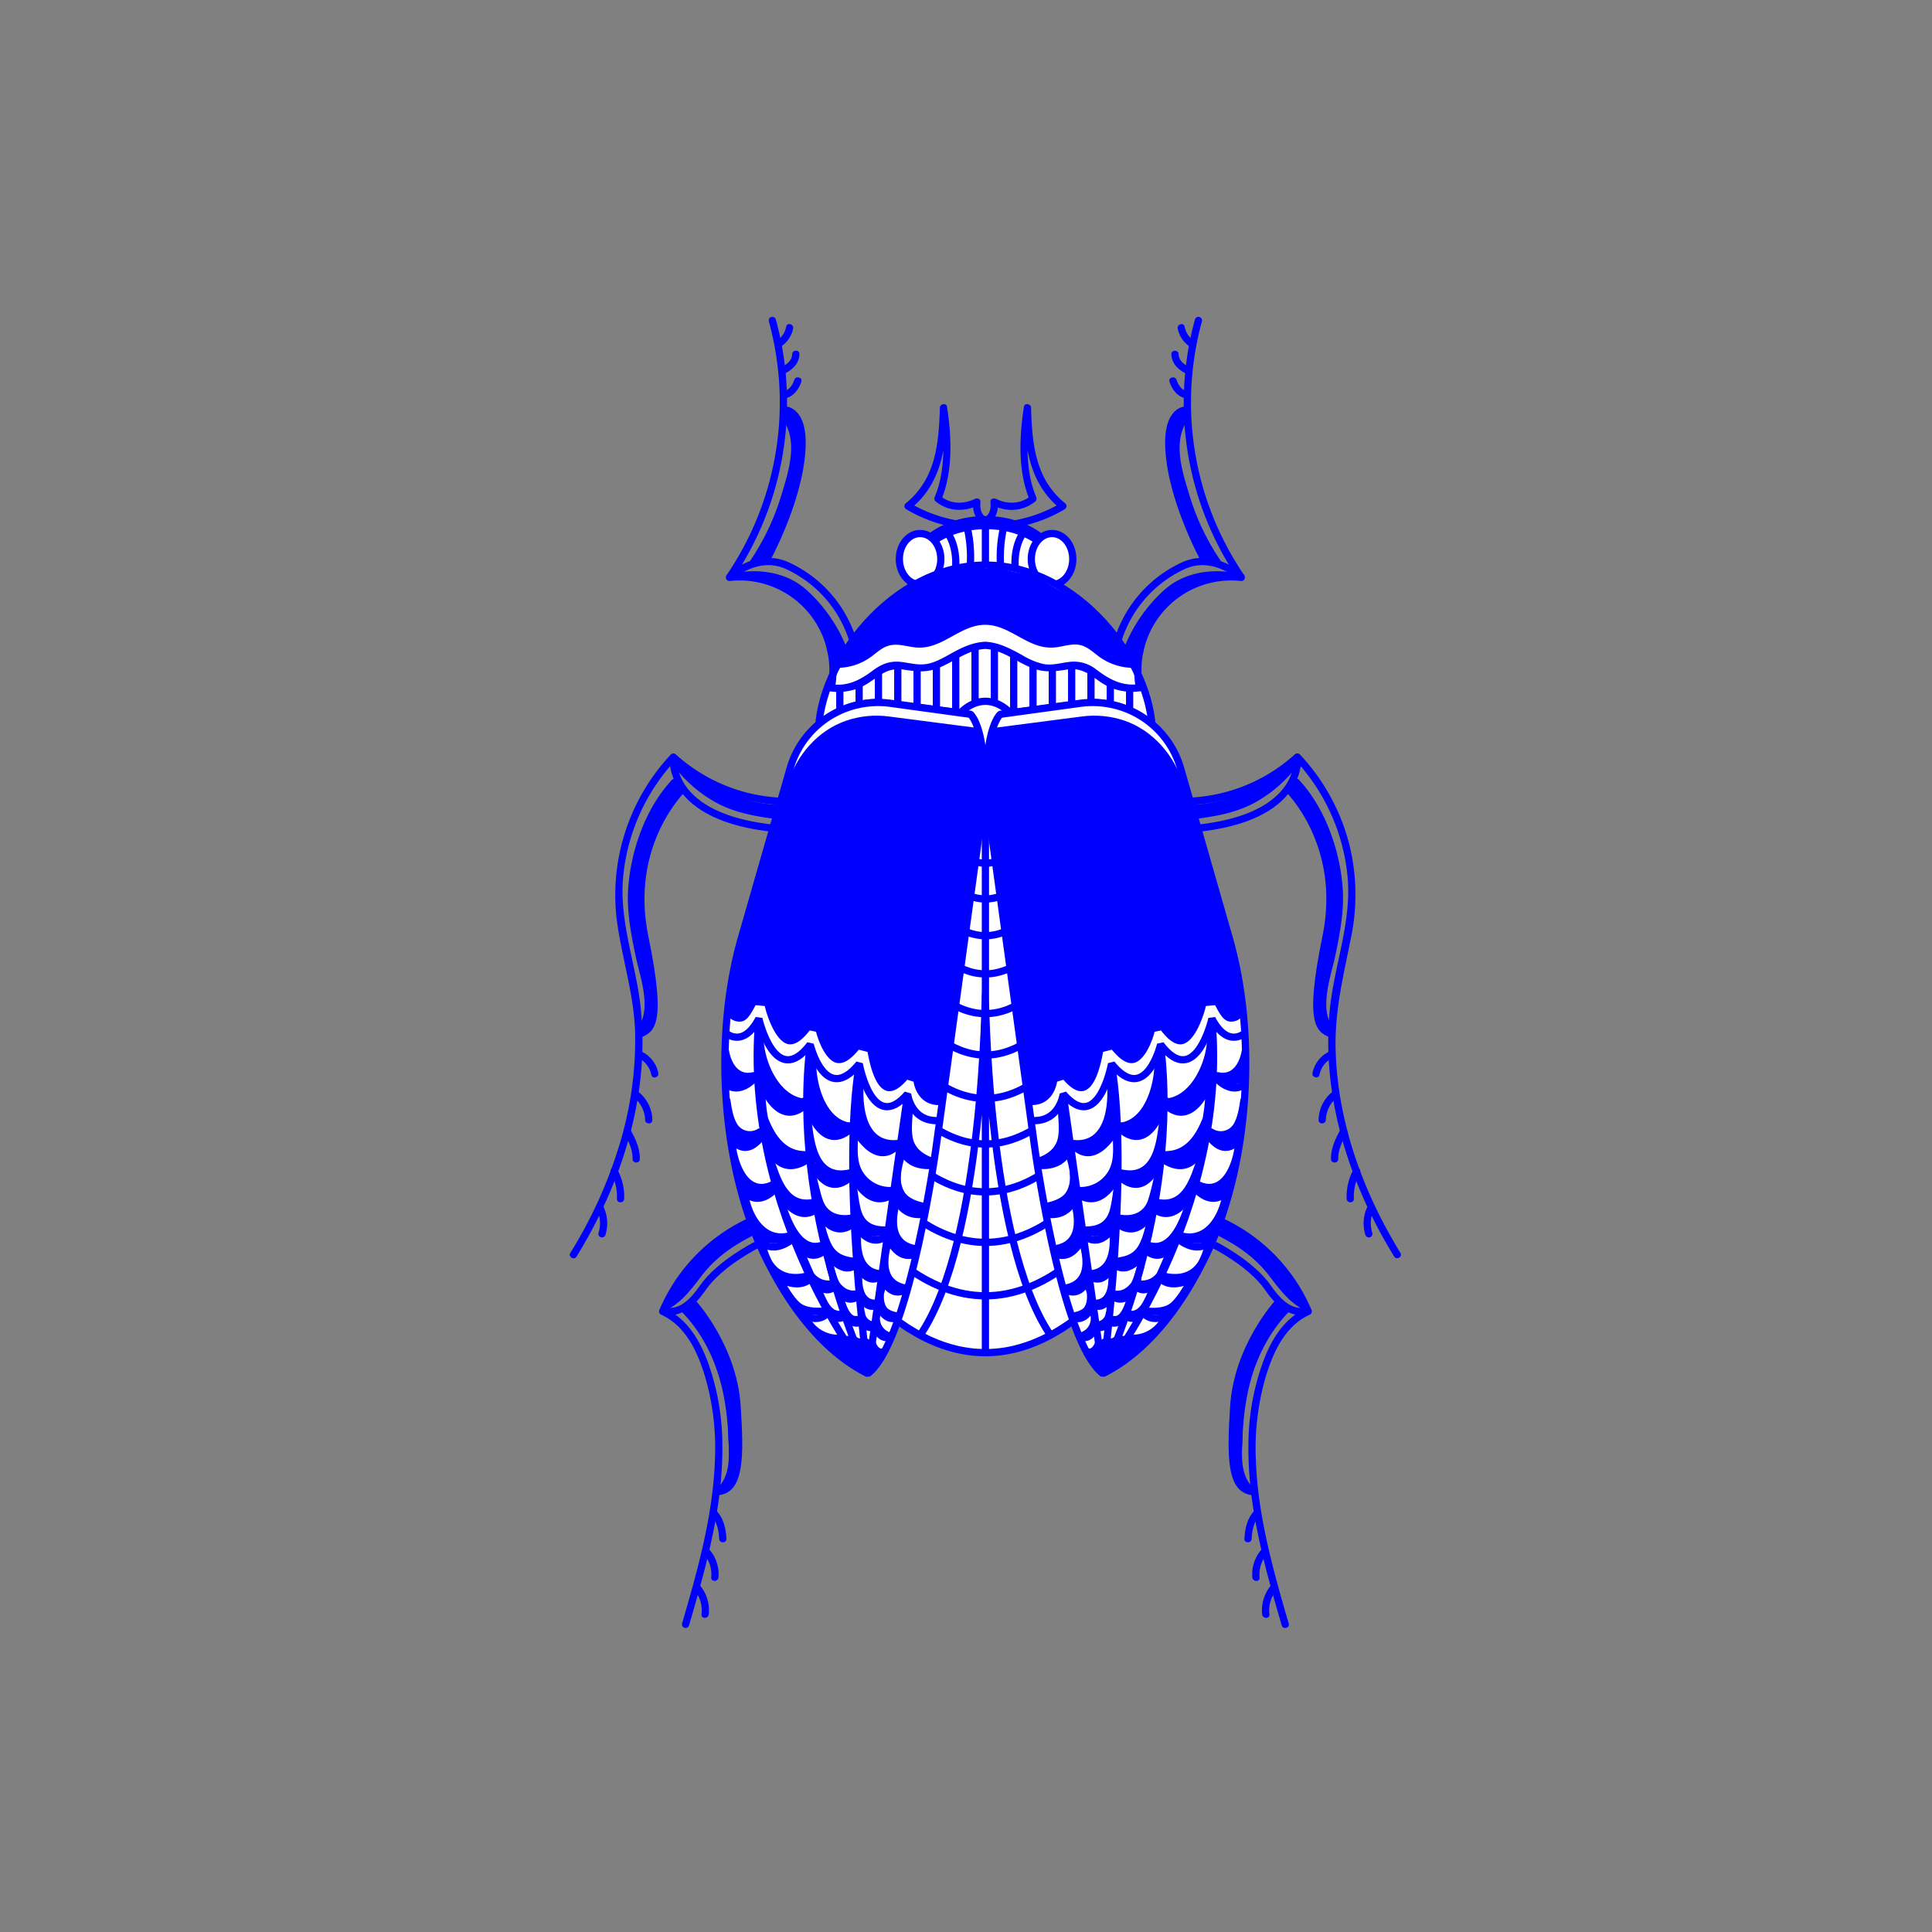 <svg id="Layer_1" data-name="Layer 1" xmlns="http://www.w3.org/2000/svg" viewBox="0 0 800 800"><rect x="0" y="0" width="800" height="800" fill="#808080" stroke="none"/><defs><style>.cls-1,.cls-4{fill:none}.cls-2,.cls-6{fill:#00f}.cls-3{fill:#fff}.cls-3,.cls-4,.cls-6{stroke:#00f;stroke-linejoin:bevel;stroke-width:3px}</style><clipPath id="clip-path"><path class="cls-1" d="M403.48 301.27l-35.31-4.58a38.81 38.81 0 0 0-17.7 1.7c-11.83 4-20.94 14.57-24.39 26.58l-20.31 70.81c-1.26 4.39-2.33 8.94-3.25 13.6-5.4 35.42-1.28 76.43 12.65 107.18 10.51 23.21 25.58 43 44.19 52.2 17.42-13.22 28.42-94.89 28.42-94.89s12.16-88.49 17.77-129.33c.69-5 1.15-9.55 1.44-13.63.56-23.45-3.51-29.64-3.51-29.64z"/></clipPath><clipPath id="clip-path-2"><path class="cls-1" d="M412.58 301.27l35.31-4.58a38.75 38.75 0 0 1 17.69 1.7C477.42 302.4 486.53 313 490 325l20.32 70.81c1.25 4.39 2.33 8.94 3.24 13.6 5.41 35.42 1.29 76.43-12.65 107.18-10.51 23.21-25.58 43-44.19 52.2-17.42-13.22-28.42-94.89-28.42-94.89s-12.15-88.49-17.77-129.33c-.69-5-1.15-9.55-1.43-13.63-.59-23.48 3.48-29.67 3.48-29.67z"/></clipPath></defs><path class="cls-2" d="M397.76 215.72a57.6 57.6 0 0 1-21-7.44l.31 2.36c13.13-10.59 14.64-26 15.11-41.83l-2.94.4c1.81 11.63 2.49 25.49-2.16 36.5a1.55 1.55 0 0 0 .24 1.82c5.21 4.34 12 4.58 17.94 1.61l-2.26-1.29c-.47 3.77.9 7.4 4.24 9.33a1.5 1.5 0 0 0 1.51-2.59c-2.51-1.46-3.08-4.07-2.75-6.74.15-1.23-1.36-1.75-2.26-1.3-4.59 2.31-10.21 2.26-14.3-1.14l.23 1.82c5-11.88 4.41-26.28 2.46-38.82-.27-1.72-2.9-1.22-2.95.4-.45 15.06-1.7 29.6-14.24 39.7a1.52 1.52 0 0 0 .31 2.36 59.42 59.42 0 0 0 21.75 7.74c1.88.31 2.7-2.58.79-2.89z"/><path class="cls-2" d="M419.12 218.61a59.44 59.44 0 0 0 21.75-7.74 1.52 1.52 0 0 0 .31-2.36c-12.53-10.09-13.79-24.65-14.24-39.7-.05-1.61-2.68-2.14-2.95-.4-1.95 12.54-2.56 26.94 2.46 38.82l.23-1.82c-4.09 3.4-9.71 3.45-14.3 1.14-.9-.45-2.41.07-2.26 1.3.33 2.67-.24 5.28-2.75 6.74a1.5 1.5 0 0 0 1.51 2.59c3.34-1.93 4.71-5.56 4.24-9.33l-2.26 1.29c5.91 3 12.73 2.73 17.95-1.61a1.54 1.54 0 0 0 .23-1.82c-4.65-11-4-24.86-2.16-36.5l-2.94-.4c.47 15.81 2 31.24 15.12 41.83l.3-2.36a57.66 57.66 0 0 1-21 7.44c-1.9.31-1.1 3.2.8 2.89z"/><ellipse class="cls-3" cx="408.04" cy="238.07" rx="31.28" ry="22.9"/><path class="cls-4" d="M408.22 217.62c17.28 0 31.28 10.25 31.28 22.9m-62.5 0c0-12.65 14-22.9 31.27-22.9"/><ellipse class="cls-3" cx="380.99" cy="231.48" rx="8.59" ry="10.56"/><ellipse class="cls-3" cx="435.63" cy="231.48" rx="8.59" ry="10.56"/><path class="cls-4" d="M390.88 218.92s5.29 4.41 4.87 15.49m12.29-19.24v17.87m-8.11-16.88a54.69 54.69 0 0 1 1.89 17.23m23.38-14.47s-5.29 4.41-4.87 15.49m-4.18-18.25a54.69 54.69 0 0 0-1.89 17.23"/><path class="cls-3" d="M477.18 304c0 30.09-31 54.49-69.14 54.49S338.9 334.08 338.9 304s31-70 69.14-70 69.14 39.89 69.14 70z"/><path class="cls-2" d="M472.69 283.14c-7.5 1.29-12.73-1.42-18.55-5.76a14.9 14.9 0 0 0-11.65-3.26c-3.51.42-6.81 1.5-10.39.84a29.4 29.4 0 0 1-8.65-3.59c-5-2.75-9.61-5.28-15.41-5.65a1.51 1.51 0 0 0-1.5 1.5l1.5-1.5c-5.23.24-9.64 2.33-14.15 4.84-3 1.65-6 3.43-9.29 4.21-3.91.91-7.35-.16-11.18-.65-4.9-.62-8.35.77-12.24 3.71-5.35 4-10.8 6.68-17.72 5.36-1.88-.35-2.69 2.54-.79 2.9a23.11 23.11 0 0 0 13.59-1.46c6.66-2.93 9.79-8.63 17.95-7.36 5.53.86 9.68 1.34 15-.93 6.33-2.68 11.67-7.3 18.82-7.62a1.53 1.53 0 0 0 1.5-1.5l-1.5 1.5c7.1.45 12.35 5 18.64 7.62 5.27 2.24 9.55 1.8 15 .93 8.19-1.3 11.23 4.35 17.88 7.33a23.68 23.68 0 0 0 13.94 1.4c1.9-.33 1.1-3.22-.8-2.9z"/><path class="cls-2" d="M347.12 276.54a23.78 23.78 0 0 0 13.82-4.75c2.12-1.58 4-3.4 6.58-4.28 3.83-1.32 7.61.15 11.46.57 11.09 1.21 18.46-9.5 29.17-9.36 10.55.14 17.8 10.54 28.78 9.36 3.36-.36 6.87-1.72 10.26-1 2.81.6 5 2.6 7.19 4.27a24.2 24.2 0 0 0 14.62 5.2c1.93.06 1.93-2.94 0-3a21 21 0 0 1-10.72-3c-2.3-1.43-4.2-3.42-6.56-4.78-4.06-2.33-8-1.77-12.4-1-7.44 1.21-12.38-1.5-18.72-4.92-3.84-2.07-8-4-12.45-4s-8.41 1.68-12.15 3.67c-6.59 3.51-11.7 6.5-19.41 5.29-4.13-.65-7.89-1.33-11.78.67-2.41 1.25-4.35 3.22-6.58 4.73a20.47 20.47 0 0 1-11.11 3.46c-1.92.07-1.93 3.07 0 3z"/><path stroke="#00f" stroke-linejoin="bevel" fill="#00f" d="M348.75 274.19l6.88-10.56 11.25-11.88 12.25-8.71 11.37-4.66L400 236h13.88l14.25 3.07 16.09 9.06 8.78 8 7.88 6.12 5.87 11.94-10.37-4.81-8.25-4.75-15 .75-12.88-5.63-7.5-3.12-5.4-.63-12.65 3.79-5.82 3.84-7.25 1.37-9.22-.37-6.53.12-6.5 4.75-5.75 3.75-4.88.94z"/><path class="cls-3" d="M347.75 285.02v9.19m8-11.19v8.19m8-13.19v13.19m8-16.19v17.19m8-15.19v15.19m8-16.19v18.19m8-23.19v24.19m8-27.19v23.19m64-6.19v9.19m-8-11.19v8.19m-8-13.19v13.19m-8-16.19v17.19m-8-15.19v15.19m-8-16.19v18.19m-8-23.19v24.19m-8-27.19v23.19m-85.32 32.11L316 395.55c-5.79 40.29 2.45 81.52 24.14 116C357.5 539.14 381.5 560.1 408 560.1s50.5-21 67.86-48.55c21.69-34.44 29.93-75.67 24.14-116l-10.39-72.23a37.74 37.74 0 0 0-20.49-28.39 38.34 38.34 0 0 0-17.12-4.05l-33.67 4.3c-6.55-6.55-14.42-6.2-20.62 0l-33.67-4.3a38.34 38.34 0 0 0-17.14 4.05 37.74 37.74 0 0 0-20.47 28.39z"/><path class="cls-3" d="M469.12 492.88c-15.63 24.83-37.23 43.69-61.08 43.69s-45.45-18.86-61.04-43.69"/><path class="cls-3" d="M353.07 475.12c14.07 22.34 33.5 39.32 55 39.32s40.9-17 55-39.32"/><path class="cls-3" d="M457.51 458.13c-12.66 20.11-30.15 35.39-49.47 35.39s-36.81-15.28-49.47-35.39"/><path class="cls-3" d="M363.51 441.84c11.4 18.1 27.14 31.85 44.53 31.85s33.13-13.75 44.53-31.85"/><path class="cls-3" d="M448.11 426.18c-10.25 16.29-24.42 28.66-40.07 28.66s-29.82-12.37-40.04-28.66"/><path class="cls-3" d="M372 411.08c9.23 14.66 22 25.8 36.07 25.8s26.84-11.14 36.07-25.8"/><path class="cls-3" d="M440.5 396.5c-8.31 13.19-19.78 23.22-32.46 23.22s-24.15-10-32.46-23.22"/><path class="cls-3" d="M378.83 382.37c7.47 11.87 17.8 20.9 29.21 20.9s21.74-9 29.21-20.9"/><path class="cls-3" d="M434.33 368.66c-6.73 10.68-16 18.8-26.29 18.8s-19.56-8.12-26.29-18.8"/><path class="cls-3" d="M384.38 355.31c6.05 9.62 14.42 16.93 23.66 16.93s17.61-7.31 23.66-16.93"/><path class="cls-3" d="M429.34 342.19c-5.45 8.66-13 15.24-21.3 15.24s-15.85-6.58-21.3-15.24"/><path class="cls-4" d="M408.04 332.14v227.92M408 411.08s-.55 102.53-26.85 141.58M408 411.08s.55 102.53 26.85 141.58"/><path class="cls-3" d="M359.36 568.76c17.42-13.22 28.42-94.89 28.42-94.89l17.77-129.33c5.61-40.85-3.7-48.77-3.7-48.77l-33-4.53a38.38 38.38 0 0 0-17.54 1.67 37.78 37.78 0 0 0-24.16 25.35L307 388.4c-11.22 39.12-8.66 91.09 8.13 128.16 10.55 23.21 25.62 42.95 44.23 52.2z"/><g id="Web"><path class="cls-4" d="M335.5 432.5c-8.5 69 23.86 136.26 23.86 136.26L375.84 453"/><path class="cls-4" d="M355.81 440.5c-7.69 46 3.55 128.26 3.55 128.26S307 503.14 314.24 421.82"/><path class="cls-4" d="M300.22 427.5s7.27 7.14 14-5.68c0 0 6.76 29.68 21.26 10.68 0 0 6.12 25.5 20.31 8 0 0 5.36 29.47 20 12.48 0 0 1.45 11.92 13.31 11m-88.88-15.48s5.35 6.31 13.59-3.49c0 0 7.47 24.37 20.27 12 0 0 6.1 22.5 19.24 9.51 0 0 9.25 18.83 19.36 6.66 0 0 .66 10.39 13.49 9.36m-83.56-11.13s6 9.36 13.43-1.77c0 0 4.47 20.75 19.34 9.82 0 0 5.9 18.74 17.76 7.14 0 0 6.46 15.38 17.13 7.51 0 0 1.92 10.65 13.07 8.52m-76.77-10.78s6 9.71 14.9 0c0 0 7.12 15.91 16.82 8.78 0 0 5.78 13.64 15.49 5.75 0 0 5.74 11.64 13.73 5.13 0 0 3.45 11.21 12 7.6m-65.96-6.27s5.12 7.84 15 0c0 0 5.38 11.31 12.9 5 0 0 6.93 11.33 13.48 5.5 0 0 3.46 9.52 10 5.09 0 0 3.21 10.19 10.88 5.13m-54.59-4.96s9 6.25 14.51.7c0 0 5.34 8.11 10.22 3.16 0 0 3.54 8.87 9.92 4 0 0 3.27 6.81 7.58 3.57 0 0 3.05 8.76 9.05 5m-42.4-2.47s7.37 7 12.93.87c0 0 3.41 4.34 6.9 1.45 0 0 3.56 4.85 6.94 2.19 0 0 2.48 4.24 5.31 1.92 0 0 2.32 7.12 7.11 4.15"/><path class="cls-6" d="M339.16 553.46s6 5.23 10.54 1.26l3.74-.14s2.68 2.27 4.28.5c0 0 2.83 2.28 3.43 1.13 0 0 1.54 4.95 5.13 3.4l-5.47 7-9.9-2.93-7.91-7.24"/><path class="cls-2" d="M313.22 429.74c.08 10.66 6.87 26.25 18.62 28 1.89.28 2.71-2.61.8-2.89-10.32-1.5-16.35-15.62-16.42-25.07a1.5 1.5 0 0 0-3 0z"/><path class="cls-2" d="M331.82 454.8c-8 4.92-13.22-10.24-15.78-15.32a1.51 1.51 0 0 0-2.8.76 13 13 0 0 0 2.2 7.21 16.41 16.41 0 0 1 2.41 4.43 13.5 13.5 0 0 0 1.39 3.62 10.8 10.8 0 0 0 11.17 4.75c1.9-.32 1.09-3.21-.8-2.89-5 .84-7.7-2.6-9-6.83-1.18-3.78-4.27-6-4.35-10.29l-2.8.75c3.38 6.7 9.47 22.8 19.9 16.4 1.64-1 .14-3.61-1.52-2.59zm3.18-16.05c-.49 11.1 4.46 27.49 17.21 29.15 1.91.25 1.89-2.75 0-3-10.76-1.4-14.61-17.08-14.21-26.15.08-1.93-2.92-1.92-3 0z"/><path class="cls-2" d="M352.09 464.74c-9.92 1.36-13.2-9.15-15-16.77-.41-1.72-2.84-1.22-3 .4-.36 5.36-.41 12.94 3.32 17.28a10.4 10.4 0 0 0 11.74 2.73c1.19-.48 1.64-2.62 0-2.89-3.2-.52-8.37.82-8.55-4-.07-1.92-3.07-1.93-3 0a6.85 6.85 0 0 0 2.52 5.39c2.47 1.94 5.37 1 8.23 1.48v-2.89c-10.59 4.26-11.72-10.22-11.26-17.12l-2.95.4c2.27 9.62 6.86 20.49 18.69 18.86 1.9-.26 1.09-3.15-.8-2.89z"/><path class="cls-2" d="M338 462a1.5 1.5 0 0 0 0-3 1.5 1.5 0 0 0 0 3zm16.69-14c-.91 11.17 1.83 28.75 17.05 27 1.9-.21 1.92-3.22 0-3-13.52 1.51-14.83-14.49-14.05-24 .16-1.92-2.84-1.91-3 0z"/><path class="cls-2" d="M370.24 473a9.74 9.74 0 0 1-8.79-3.69c-1.84-2.14-4.75-6.22-4.43-9.17h-3a21.47 21.47 0 0 0 4 13c2 2.76 5 5.85 8.55 3.94 1.7-.9.19-3.49-1.52-2.59-2.48 1.32-5.49-4.28-6.26-5.88a18.47 18.47 0 0 1-1.79-8.51c0-2-2.8-1.88-3 0-.42 3.84 2.91 8.57 5.31 11.29a12.49 12.49 0 0 0 10.93 4.61c1.89-.24 1.91-3.24 0-3zm4.76-14c-.17 5-1.4 11.27 1 15.95 1.93 3.78 5.6 6 9.49 7.36l.4-2.95c-5.35.6-9.79-2.57-10.29-8.11-.18-1.91-3.18-1.93-3 0 .64 7 6.15 11.91 13.29 11.11a1.5 1.5 0 0 0 .4-2.94c-4.12-1.44-7.58-4-8.38-8.47-.69-3.83 0-8.09.1-11.95.06-1.94-2.94-1.93-3 0zm-76-23.09c1.21 6.71 5.8 12.67 13.3 11l-1.16-2.74c-1.48 1-4.08 2.77-5.92 1.93-1.31-.6-1.71-2.52-2.85-3.5a1.51 1.51 0 0 0-2.51 1.45c.43 2.21 1.62 5.1 4.37 4.9a2.41 2.41 0 0 0 1.58-4.22c-1.45-1.25-3.58.86-2.12 2.12-.37-.32-.8-2.89-.93-3.59l-2.51 1.46c1.83 1.59 1.92 4 4.71 4.53s5.58-1.06 7.7-2.49a1.51 1.51 0 0 0-1.16-2.75c-5.88 1.34-8.72-4-9.61-8.87-.34-1.9-3.23-1.09-2.89.8zm.59 20.45c.68 4.42 1.61 10.55 5.54 13.35a9.31 9.31 0 0 0 10.28.29l-1.82-2.36a13.24 13.24 0 0 1-3.66 3.15c-2.7 1.15-3.53-.45-4.41-2.77l-2.21 1.69a23.2 23.2 0 0 0 6 3.29c1.82.67 2.6-2.23.8-2.9a20.35 20.35 0 0 1-5.3-3c-1-.78-2.65.52-2.21 1.69.94 2.46 2.24 5.23 5.18 5.58 3.1.37 6-2.61 7.92-4.63a1.51 1.51 0 0 0-1.82-2.35 6.18 6.18 0 0 1-8.56-1.84c-1.77-2.81-2.36-6.78-2.85-10-.3-1.91-3.19-1.1-2.9.79z"/><path class="cls-2" d="M313.92 453c.42 6.5.61 14.75 4.48 20.28a15.66 15.66 0 0 0 14.6 6.36 1.5 1.5 0 0 0 0-3c-9.31-.23-13.45-9.07-16.06-16.71-.62-1.82-3.52-1-2.89.79 3.08 9 8.18 18.65 18.95 18.92v-3c-13.89 1.49-15.45-13.32-16.11-23.64-.13-1.92-3.13-1.93-3 0z"/><path class="cls-2" d="M316.84 472.64a13 13 0 0 0 13.24 8.49l-.4-2.94a11.11 11.11 0 0 1-3.19.38c-2 0-1.89 2.82 0 3a39.52 39.52 0 0 0 5.76.15c1.92-.09 1.93-3.09 0-3a39.52 39.52 0 0 1-5.76-.15v3a13.77 13.77 0 0 0 4-.49c1.59-.43 1.33-3.09-.4-2.95a10 10 0 0 1-10.35-6.29c-.69-1.78-3.59-1-2.89.8zm16.27-8.39c1.36 10.72 3.72 25.31 18 23.1l-.8-2.89c-3.24 1.27-7.45 2.81-9.88-1l-2.43 1.81c2.81 2.69 5.49 4.82 9.47 5.07 1.93.12 1.93-2.88 0-3-3.18-.2-5.21-2.14-7.34-4.19-1.2-1.15-3.3.34-2.36 1.82 3.12 4.9 8.44 4.28 13.27 2.38a1.5 1.5 0 0 0-.8-2.89c-11.79 1.83-13.11-11.9-14.16-20.21-.24-1.89-3.25-1.91-3 0z"/><path class="cls-2" d="M338.25 484.5a1.5 1.5 0 0 0 0-3 1.5 1.5 0 0 0 0 3zm12.5 3a1.5 1.5 0 0 0 0-3 1.5 1.5 0 0 0 0 3z"/><path class="cls-2" d="M351.5 487.25a1.5 1.5 0 0 0 0-3 1.5 1.5 0 0 0 0 3z"/><path class="cls-2" d="M352.27 469.75c0 6.22-.77 12.83 3.14 18.16a16.44 16.44 0 0 0 13.4 6.59l-.76-2.8c-4.26 2.58-8.29-.83-11.36-3.62-1.42-1.3-3.55.82-2.12 2.12 4.21 3.83 9.41 7.47 15 4.1a1.52 1.52 0 0 0-.76-2.8 13.25 13.25 0 0 1-12.12-7.31c-2.14-4.42-1.41-9.68-1.42-14.44a1.5 1.5 0 0 0-3 0z"/><path class="cls-2" d="M372 477.14c-1.34 4.82-3.2 11.38-1.17 16.23 1.86 4.44 6.46 6.5 10.88 7.48l-.67-2.51c-2.92 2.39-5.75-.74-7.28-3-1-1.6-3.65-.1-2.59 1.52 2.78 4.21 7.43 7.37 12 3.65a1.5 1.5 0 0 0-.66-2.5c-4.65-1-9-3.11-9.47-8.5-.31-3.81.85-7.9 1.86-11.53a1.5 1.5 0 0 0-2.89-.79z"/><path class="cls-2" d="M378.82 498.08a12.3 12.3 0 0 1-5.82-11.85c.23-1.91-2.77-1.89-3 0a15.23 15.23 0 0 0 7.28 14.44c1.64 1 3.14-1.56 1.51-2.59zm-54.49-16.25a1.5 1.5 0 0 0 0-3 1.5 1.5 0 0 0 0 3zm-22.54-7.32c1.08 9.28 6.89 22.78 18.64 17.46l-1.82-2.35c-3 3.39-7.73 3.33-10.32-.54-1.06-1.6-3.66-.1-2.59 1.51 3.6 5.39 10.68 6.09 15 1.15a1.51 1.51 0 0 0-1.81-2.36c-9.22 4.17-13.35-8.17-14.13-14.87-.22-1.89-3.22-1.92-3 0z"/><path class="cls-2" d="M317.57 480.78c3.3 9.2 7.07 20.57 19.09 18.67l-1.9-1.44c-.3 3-6.28-.61-6.48-.78-1.47-1.24-3.6.87-2.12 2.12 3.15 2.67 11 4.65 11.6-1.34.11-1.07-1-1.59-1.89-1.45-9.94 1.57-12.8-9.3-15.41-16.57-.64-1.81-3.54-1-2.89.79z"/><path class="cls-2" d="M334.8 486.12c1.3 5.07 1.86 12.49 5.69 16.49 3.17 3.32 7.86 3.89 12.19 3.29l-1.7-2.21c-2.25 3-5.94 1-8.41-.45-1.68-.95-3.2 1.64-1.52 2.59 4.28 2.44 9.15 3.87 12.52-.62.9-1.19-.58-2.36-1.69-2.21-4.95.69-9.43-1-11.14-6-1.31-3.78-2.06-7.82-3.05-11.69-.48-1.87-3.37-1.07-2.89.8z"/><path class="cls-2" d="M351.81 491.1c.77 5 .84 11 3.81 15.28 2.48 3.59 6.38 4.38 10.51 4.45l-.75-2.79c-3.09 2-6.24.41-9.13-1.15-1.7-.92-3.22 1.67-1.52 2.59 3.91 2.11 8.09 3.78 12.16 1.15a1.52 1.52 0 0 0-.76-2.8c-5.21-.09-8.42-2.07-9.73-7.25-.84-3.34-1.17-6.87-1.69-10.28-.3-1.9-3.19-1.09-2.9.8z"/><path class="cls-2" d="M355.5 507.33a1.5 1.5 0 0 0 0-3 1.5 1.5 0 0 0 0 3zm14.2-10.26c-2.1 8.32-2.44 19 8 21.27v-2.9c-3.76 1.06-6.16-2-8.2-4.58-1.2-1.52-3.31.62-2.13 2.12 2.85 3.58 6.24 6.73 11.12 5.36a1.51 1.51 0 0 0 0-2.9c-8.69-1.9-7.55-10.92-5.86-17.57.47-1.87-2.42-2.67-2.9-.8zm-62.55-.86c1.83 9.54 8.73 19.58 19.76 17.1l-1.15-2.75c-3.41 1.59-7.85 2.46-10.27-1.24-1.06-1.61-3.66-.11-2.59 1.51 3.37 5.16 9.37 4.66 14.37 2.32 1.6-.74.43-3.1-1.15-2.74-9.37 2.11-14.59-7.25-16.08-15-.36-1.9-3.26-1.09-2.89.79z"/><path class="cls-2" d="M322.57 499.77c2.54 7.37 7.47 20 17.45 17.54l-1.69-2.2c-1.3 2.69-4.26.74-5.7-.09a1.5 1.5 0 0 0-1.51 2.59c3.21 1.87 7.78 3.22 9.8-1a1.52 1.52 0 0 0-1.7-2.2c-7.69 1.89-11.88-10-13.76-15.44-.63-1.82-3.53-1-2.89.79z"/><path class="cls-2" d="M338.17 506.23c1.26 4.2 2.17 8.88 4.78 12.49 2.4 3.33 5.7 4.38 9.62 4.93l-.36-2.74a3.12 3.12 0 0 1-3 .64c-1.88-.39-2.69 2.5-.8 2.89a6.52 6.52 0 0 0 5.29-.94c.95-.62 1-2.54-.36-2.74-3.93-.55-6.94-1.64-8.92-5.31-1.65-3.06-2.38-6.7-3.37-10-.56-1.84-3.45-1.05-2.9.8z"/><path class="cls-2" d="M353.56 510.15c-.27 7.25.66 17.24 9.57 18.64 1.89.29 2.7-2.6.8-2.9-7.53-1.18-7.59-9.83-7.37-15.74.07-1.93-2.93-1.92-3 0z"/><path class="cls-2" d="M366.19 514.33c-2.21 8.1-2.34 18.34 7.89 20.4 1.88.38 2.69-2.51.8-2.89-8.56-1.73-7.57-10.22-5.79-16.71a1.51 1.51 0 0 0-2.9-.8zm-51.38 3.74c1.31 3.86 3.27 8.6 7 10.69a17.46 17.46 0 0 0 11.31 1.41c1.92-.44 1.07-3.19-.8-2.9-4 .63-8 .1-11-3-2.09-2.19-3.32-5.11-4.53-7.84-.78-1.76-3.36-.24-2.59 1.52 1.64 3.7 3.46 7.62 6.83 10.06 3.57 2.57 7.86 2.79 12.06 2.14l-.8-2.9a14.27 14.27 0 0 1-9-1.1c-3-1.66-4.62-5.88-5.64-8.9-.61-1.82-3.51-1-2.89.8z"/><path class="cls-2" d="M333.5 530a1.5 1.5 0 0 0 0-3 1.5 1.5 0 0 0 0 3z"/><path class="cls-2" d="M331 520.91l2.55 5.79a16.17 16.17 0 0 0 2.52 4.66c2.15 2.29 5.31 2.42 8.2 1.79 1.63-.36 1.3-3.08-.4-2.95a7.63 7.63 0 0 1-7.56-4.14c-.9-1.71-3.49-.19-2.59 1.51a10.57 10.57 0 0 0 10.15 5.63l-.4-2.94c-3.08.67-5.14-.22-6.46-3.1-1.18-2.57-2.28-5.18-3.42-7.76-.78-1.77-3.36-.24-2.59 1.51z"/><path class="cls-2" d="M342.36 525.12c1 3.42 1.66 7.56 4.46 10a9.42 9.42 0 0 0 7.95 2.17c1.65-.26 1.28-3.16-.4-2.94-4 .51-6.51-2.37-8.17-5.61-.88-1.72-3.47-.2-2.59 1.52 2.1 4.09 5.8 7.73 10.76 7.09l-.4-2.95c-6.16 1-7.39-5.69-8.72-10.13-.55-1.84-3.44-1.06-2.89.8z"/><path class="cls-2" d="M354 528.62c0 5.37 1.57 12.34 8.19 12.53 1.94.05 1.93-2.95 0-3-4.74-.14-5.18-6-5.19-9.53a1.5 1.5 0 0 0-3 0z"/><path class="cls-2" d="M363.65 532c.12 1.91-.91 3.58-1 5.47a8.38 8.38 0 0 0 .86 4.12 9.27 9.27 0 0 0 6.69 4.61v-2.89c-1.57.29-3.1-1.77-3.6-2.95-.87-2.06-.62-4.38-.38-6.54.21-1.92-2.79-1.9-3 0-.37 3.37-.4 6.95 1.82 9.74a6.52 6.52 0 0 0 6 2.64 1.51 1.51 0 0 0 0-2.89c-2.49-.47-4.8-1.83-5.26-4.51-.4-2.31 1.07-4.45.92-6.8-.13-1.92-3.13-1.93-3 0zm-41.24.47c2 3.21 4.23 7.32 7.28 9.64s7.41 2.52 11 2.31c1.92-.11 1.93-3.11 0-3-3.3.19-7.37.1-9.88-2.36-2.31-2.25-4.11-5.37-5.79-8.11-1-1.64-3.61-.13-2.59 1.52z"/><path class="cls-2" d="M337.58 535.15c2.1 4.19 4.39 11.12 10.24 10.62 1.91-.16 1.92-3.16 0-3-4.25.37-6.13-6.1-7.65-9.13-.87-1.73-3.45-.21-2.59 1.51z"/><path class="cls-2" d="M346.6 538.26c1.19 4.1 3.47 10.35 8.76 9.55 1.9-.29 1.09-3.18-.8-2.89-2.79.42-4.52-5.59-5.07-7.46a1.5 1.5 0 0 0-2.89.8z"/><path class="cls-2" d="M355.25 544a6.89 6.89 0 0 0 4.71 5.88c1.83.61 2.62-2.29.8-2.9a3.75 3.75 0 0 1-2.51-3 1.54 1.54 0 0 0-1.5-1.5 1.52 1.52 0 0 0-1.5 1.5z"/><path class="cls-2" d="M361.7 543.64a8.92 8.92 0 0 0 5 10.54c1.75.77 3.28-1.82 1.52-2.59a6 6 0 0 1-3.65-7.15c.46-1.87-2.43-2.67-2.89-.8zm-28 5.12c3.22 4.2 7.89 7 13.3 6.91 1.93 0 1.93-3 0-3a13.29 13.29 0 0 1-10.71-5.43c-1.16-1.51-3.76 0-2.59 1.52z"/></g><g clip-path="url(#clip-path)"><path class="cls-2" d="M402.85 290.77l-33-4.53a38.38 38.38 0 0 0-17.54 1.67 37.75 37.75 0 0 0-24.15 25.35L308 383.4a183 183 0 0 0-6.41 38.76l.63-.65a6 6 0 0 0 4.65 1.5c2.45-.4 3.87-2.75 6-6.8l3.79.36c.91 4 4.43 14.63 9.67 15.77 2.61.57 5.63-1.34 8.93-5.66l2.65.56c.78 3.22 3.82 11.81 8.53 12.87 2.65.6 5.73-1.24 9.16-5.47l3.64.94c.74 4.08 2.8 14.72 7.95 16.12 2.41.65 5.26-.89 8.46-4.61l2.63.8c.05.43 1.46 10.47 11.7 9.65l.11 1.45c3.33-24.22 11.94-86.94 16.41-119.45 5.66-40.85-3.65-48.77-3.65-48.77zm-12.58 169.77l-.13-1.55-.21 1.56z"/><path class="cls-2" d="M301.63 422.16l-.41.43-1.05 1.07a8.62 8.62 0 0 0 1.32 1c.05-.83.09-1.66.14-2.5z"/></g><path class="cls-3" d="M456.69 568.76c-17.42-13.22-28.42-94.89-28.42-94.89L410.5 344.54c-5.61-40.85 3.71-48.77 3.71-48.77l33-4.53a38.34 38.34 0 0 1 17.53 1.67 37.76 37.76 0 0 1 24.16 25.35L509 388.4c11.22 39.12 8.67 91.09-8.13 128.16-10.5 23.21-25.57 42.95-44.18 52.2z"/><g id="Web-2" data-name="Web"><path class="cls-4" d="M480.55 432.5c8.5 69-23.86 136.26-23.86 136.26L440.22 453"/><path class="cls-4" d="M460.24 440.5c7.69 46-3.55 128.26-3.55 128.26s52.38-65.62 45.12-146.94"/><path class="cls-4" d="M515.84 427.5s-7.27 7.14-14-5.68c0 0-6.76 29.68-21.26 10.68 0 0-6.12 25.5-20.31 8 0 0-5.36 29.47-20 12.48 0 0-1.46 11.92-13.31 11m88.88-15.48s-5.35 6.31-13.6-3.49c0 0-7.47 24.37-20.26 12 0 0-6.1 22.5-19.24 9.51 0 0-9.25 18.83-19.37 6.66 0 0-.66 10.39-13.49 9.36m83.56-11.13s-6 9.36-13.43-1.77c0 0-4.47 20.75-19.33 9.82 0 0-5.91 18.74-17.77 7.14 0 0-6.46 15.38-17.13 7.51 0 0-1.91 10.65-13.07 8.52m76.77-10.78s-6 9.71-14.9 0c0 0-7.11 15.91-16.82 8.78 0 0-5.77 13.64-15.49 5.75 0 0-5.73 11.64-13.73 5.13 0 0-3.44 11.21-12 7.6m65.96-6.27s-5.11 7.84-15 0c0 0-5.38 11.31-12.9 5 0 0-6.93 11.33-13.47 5.5 0 0-3.47 9.52-10 5.09 0 0-3.21 10.19-10.87 5.13m54.57-4.96s-9 6.25-14.51.7c0 0-5.34 8.11-10.22 3.16 0 0-3.53 8.87-9.91 4 0 0-3.28 6.81-7.58 3.57 0 0-3.06 8.76-9.06 5m42.45-2.47s-7.37 7-12.93.87c0 0-3.42 4.34-6.91 1.45 0 0-3.56 4.85-6.94 2.19 0 0-2.48 4.24-5.3 1.92 0 0-2.33 7.12-7.12 4.15"/><path class="cls-6" d="M476.89 553.46s-6 5.23-10.53 1.26l-3.74-.14s-2.69 2.27-4.28.5c0 0-2.84 2.28-3.44 1.13 0 0-1.53 4.95-5.13 3.4l5.47 7 9.9-2.93 7.91-7.25"/><path class="cls-2" d="M499.84 429.74c-.07 9.45-6.1 23.57-16.43 25.07-1.9.28-1.09 3.17.8 2.89 11.75-1.7 18.55-17.31 18.63-28a1.5 1.5 0 0 0-3 0z"/><path class="cls-2" d="M482.72 457.39c10.42 6.4 16.53-9.72 19.89-16.4l-2.8-.75c-.07 4.3-3.16 6.47-4.35 10.29-1.32 4.23-4 7.68-9 6.83-1.89-.32-2.7 2.57-.79 2.89a10.81 10.81 0 0 0 11.17-4.75c1.51-2.43 1.81-5.2 3.48-7.6a13.21 13.21 0 0 0 2.51-7.66 1.51 1.51 0 0 0-2.79-.76c-2.55 5-7.76 20.25-15.79 15.32-1.65-1-3.16 1.58-1.51 2.59zM478 438.75c.39 9.07-3.46 24.75-14.22 26.15-1.88.25-1.91 3.25 0 3 12.75-1.66 17.7-18.06 17.22-29.15-.09-1.92-3.09-1.93-3 0z"/><path class="cls-2" d="M463.17 467.63c11.83 1.63 16.42-9.24 18.68-18.86l-3-.4c.47 6.9-.64 21.39-11.26 17.12v2.89c2.87-.47 5.75.47 8.24-1.48a6.89 6.89 0 0 0 2.51-5.39c.08-1.93-2.92-1.93-3 0-.18 4.8-5.35 3.46-8.55 4-1.63.27-1.19 2.41 0 2.89a10.41 10.41 0 0 0 11.75-2.73c3.73-4.34 3.67-11.92 3.31-17.28-.1-1.61-2.53-2.13-2.94-.4-1.8 7.62-5.07 18.13-15 16.77-1.89-.26-2.7 2.63-.79 2.89z"/><path class="cls-2" d="M478.05 462a1.5 1.5 0 0 0 0-3 1.5 1.5 0 0 0 0 3zm-19.69-14c.78 9.56-.53 25.56-14 24-1.92-.22-1.9 2.79 0 3 15.21 1.7 17.95-15.89 17-27-.15-1.91-3.16-1.92-3 0z"/><path class="cls-2" d="M445.81 476a12.51 12.51 0 0 0 10.92-4.57c2.4-2.72 5.72-7.47 5.31-11.29-.2-1.88-3-2-3 0a18.73 18.73 0 0 1-1.78 8.52c-.77 1.6-3.79 7.2-6.27 5.88-1.7-.9-3.22 1.69-1.51 2.59 3.59 1.91 6.53-1.17 8.55-3.94a21.52 21.52 0 0 0 4-13h-3c.32 2.92-2.61 7.08-4.43 9.17a9.82 9.82 0 0 1-8.8 3.69c-1.9-.24-1.89 2.76 0 3zM438 459c.13 3.86.78 8.12.1 11.95-.81 4.5-4.27 7-8.38 8.47a1.5 1.5 0 0 0 .4 2.94c7.12.8 12.65-4.11 13.29-11.11.17-1.92-2.83-1.91-3 0-.51 5.54-4.94 8.71-10.29 8.11l.39 2.95c3.9-1.36 7.56-3.57 9.5-7.36 2.39-4.68 1.16-10.93 1-15.95-.07-1.93-3.07-1.94-3 0zm76.17-23.89c-.89 4.92-3.72 10.21-9.61 8.87a1.51 1.51 0 0 0-1.15 2.75c2.12 1.44 5 3 7.69 2.49s2.89-3 4.72-4.53l-2.51-1.46c-.14.7-.56 3.27-.94 3.59 1.47-1.26-.66-3.37-2.12-2.12a2.42 2.42 0 0 0 1.59 4.22c2.74.17 3.93-2.67 4.36-4.9a1.51 1.51 0 0 0-2.51-1.45c-1.13 1-1.53 2.9-2.85 3.5-1.83.84-4.44-.93-5.92-1.93l-1.15 2.74c7.49 1.7 12.08-4.26 13.3-11 .34-1.89-2.55-2.7-2.9-.8zm-.6 20.46c-.5 3.22-1.09 7.2-2.85 10a6.19 6.19 0 0 1-8.56 1.84 1.5 1.5 0 0 0-1.82 2.35c2 2 4.82 5 7.91 4.63s4.24-3.1 5.18-5.58c.44-1.16-1.18-2.47-2.2-1.69a20.12 20.12 0 0 1-5.31 3c-1.79.67-1 3.57.8 2.9a23 23 0 0 0 6-3.29l-2.2-1.69c-.88 2.32-1.72 3.92-4.42 2.77a13.24 13.24 0 0 1-3.66-3.15l-1.8 2.34a9.32 9.32 0 0 0 10.29-.29c3.93-2.8 4.85-8.93 5.53-13.35.29-1.88-2.6-2.7-2.89-.79z"/><path class="cls-2" d="M499.14 453c-.67 10.35-2.21 25.13-16.12 23.64v3c10.77-.27 15.87-9.87 19-18.92.62-1.83-2.28-2.61-2.9-.79-2.6 7.63-6.75 16.48-16.06 16.71-2 0-1.88 2.79 0 3a15.66 15.66 0 0 0 14.63-6.36c3.88-5.54 4.07-13.78 4.49-20.28.12-1.93-2.88-1.92-3 0z"/><path class="cls-2" d="M496.32 471.84a10 10 0 0 1-10.32 6.29c-1.71-.14-2 2.52-.4 2.95a13.88 13.88 0 0 0 4 .49v-3a39.59 39.59 0 0 1-5.76.15c-1.93-.09-1.93 2.91 0 3a39.59 39.59 0 0 0 5.76-.15c1.88-.18 2-3 0-3a11.13 11.13 0 0 1-3.2-.38l-.4 2.94a13.06 13.06 0 0 0 13.25-8.49c.69-1.8-2.21-2.58-2.9-.8zM480 464.25c-1.06 8.31-2.38 22-14.17 20.21a1.5 1.5 0 0 0-.8 2.89c4.83 1.9 10.15 2.53 13.27-2.38.94-1.47-1.14-3-2.35-1.82-2.14 2.05-4.16 4-7.35 4.19-1.92.12-1.93 3.12 0 3 4-.25 6.67-2.38 9.47-5.07l-2.36-1.82c-2.42 3.82-6.64 2.28-9.88 1l-.8 2.89c14.24 2.21 16.61-12.39 18-23.1.24-1.91-2.76-1.89-3 0z"/><path class="cls-2" d="M477.8 484.5a1.5 1.5 0 0 0 0-3 1.5 1.5 0 0 0 0 3zm-12.5 3a1.5 1.5 0 0 0 0-3 1.5 1.5 0 0 0 0 3z"/><path class="cls-2" d="M464.55 487.25a1.5 1.5 0 0 0 0-3 1.5 1.5 0 0 0 0 3z"/><path class="cls-2" d="M460.78 469.75c0 4.73.76 10.06-1.42 14.44a13.31 13.31 0 0 1-12.12 7.31 1.51 1.51 0 0 0-.75 2.8c5.58 3.37 10.79-.27 15-4.1 1.43-1.3-.69-3.42-2.12-2.12-3.08 2.81-7 6.24-11.36 3.62l-.76 2.8a16.43 16.43 0 0 0 13.4-6.59c3.92-5.33 3.13-11.93 3.14-18.16a1.5 1.5 0 0 0-3 0z"/><path class="cls-2" d="M441.21 477.93c1 3.56 2.22 7.79 1.86 11.53-.51 5.34-4.74 7.45-9.47 8.5a1.5 1.5 0 0 0-.66 2.5c4.57 3.73 9.22.55 12-3.65 1.07-1.62-1.53-3.12-2.59-1.52-1.52 2.31-4.35 5.44-7.28 3l-.66 2.51c4.41-1 9-3 10.87-7.48 2-4.85.17-11.43-1.17-16.23a1.5 1.5 0 0 0-2.89.79z"/><path class="cls-2" d="M438.75 500.67a15.22 15.22 0 0 0 7.25-14.44c-.23-1.89-3.23-1.91-3 0a12.26 12.26 0 0 1-5.79 11.85c-1.63 1-.12 3.62 1.52 2.59zm52.97-18.84a1.5 1.5 0 0 0 0-3 1.5 1.5 0 0 0 0 3zm19.54-7.32c-.77 6.7-4.9 19-14.12 14.87a1.51 1.51 0 0 0-1.82 2.36c4.35 4.94 11.43 4.24 15-1.15 1.08-1.61-1.52-3.11-2.59-1.51-2.59 3.87-7.33 3.93-10.32.54l-1.79 2.38c11.76 5.32 17.57-8.18 18.64-17.46.22-1.91-2.78-1.9-3 0z"/><path class="cls-2" d="M495.59 480c-2.61 7.27-5.47 18.14-15.4 16.57-.86-.14-2 .38-1.9 1.45.6 6 8.47 4 11.61 1.34 1.47-1.25-.66-3.36-2.12-2.12-.2.17-6.19 3.75-6.49.78l-1.9 1.44c12 1.9 15.79-9.47 19.09-18.67.66-1.82-2.24-2.6-2.89-.79z"/><path class="cls-2" d="M478.36 485.32c-1 3.87-1.74 7.91-3 11.69-1.72 5-6.2 6.68-11.14 6-1.11-.15-2.59 1-1.7 2.21 3.37 4.49 8.25 3.06 12.52.62a1.5 1.5 0 0 0-1.51-2.59c-2.47 1.41-6.17 3.45-8.42.45l-1.69 2.21c4.29.59 9.06.05 12.19-3.29 3.81-4.06 4.38-11.37 5.69-16.49.47-1.87-2.42-2.67-2.9-.8z"/><path class="cls-2" d="M461.35 490.3c-.53 3.41-.85 6.94-1.7 10.28-1.31 5.18-4.51 7.16-9.73 7.25a1.52 1.52 0 0 0-.76 2.8c4.07 2.63 8.26 1 12.16-1.15 1.7-.92.19-3.51-1.51-2.59-2.93 1.58-6 3.15-9.13 1.15l-.76 2.79c4.14-.07 8-.85 10.52-4.45 3-4.27 3-10.3 3.8-15.28.29-1.89-2.6-2.7-2.89-.8z"/><path class="cls-2" d="M460.55 507.33a1.5 1.5 0 0 0 0-3 1.5 1.5 0 0 0 0 3zm-17.09-9.46c1.69 6.67 2.86 15.66-5.87 17.57a1.52 1.52 0 0 0 0 2.9c4.86 1.36 8.28-1.78 11.12-5.36 1.19-1.5-.92-3.64-2.12-2.12-2 2.57-4.42 5.65-8.2 4.58v2.9c10.41-2.29 10.07-13 8-21.27-.47-1.87-3.37-1.08-2.89.8zm62.54-2.45c-1.49 7.74-6.7 17.11-16.07 15-1.57-.35-2.77 2-1.16 2.74 5 2.34 11 2.83 14.38-2.32 1.06-1.61-1.54-3.12-2.59-1.51-2.43 3.7-6.87 2.83-10.27 1.24l-1.16 2.75c11 2.48 17.93-7.56 19.77-17.1.36-1.88-2.53-2.69-2.9-.79z"/><path class="cls-2" d="M490.6 499c-1.89 5.44-6.07 17.33-13.77 15.44a1.52 1.52 0 0 0-1.69 2.2c2 4.21 6.58 2.86 9.8 1a1.5 1.5 0 0 0-1.52-2.59c-1.43.83-4.4 2.78-5.69.09l-1.7 2.2c10 2.45 14.91-10.18 17.46-17.54.63-1.82-2.27-2.61-2.89-.79z"/><path class="cls-2" d="M475 505.43c-1 3.32-1.73 7-3.38 10-2 3.67-5 4.76-8.92 5.31-1.38.2-1.32 2.11-.36 2.74a6.52 6.52 0 0 0 5.29.94c1.89-.39 1.09-3.28-.8-2.89a3.1 3.1 0 0 1-3-.64l-.36 2.74c3.9-.55 7.21-1.61 9.61-4.93 2.61-3.59 3.53-8.31 4.78-12.49.56-1.85-2.34-2.64-2.89-.8z"/><path class="cls-2" d="M459.5 510.15c.22 5.91.16 14.56-7.38 15.74-1.9.3-1.09 3.19.8 2.9 8.92-1.4 9.85-11.4 9.58-18.64-.08-1.92-3.08-1.93-3 0z"/><path class="cls-2" d="M447 515.13c1.77 6.49 2.81 15-5.79 16.71-1.89.38-1.09 3.27.79 2.89 10.23-2.06 10.11-12.29 7.89-20.4a1.5 1.5 0 0 0-2.89.8zm51.35 2.14c-1 3-2.68 7.26-5.64 8.9a14.06 14.06 0 0 1-9 1.1l-.8 2.9c4.2.65 8.51.43 12.06-2.14 3.37-2.45 5.2-6.36 6.83-10.06.78-1.75-1.81-3.28-2.59-1.52-1.2 2.73-2.44 5.65-4.53 7.84-2.93 3.08-6.95 3.61-11 3-1.86-.29-2.72 2.45-.8 2.9a17.42 17.42 0 0 0 11.32-1.41c3.74-2.09 5.71-6.84 7-10.69.63-1.83-2.27-2.62-2.89-.8z"/><path class="cls-2" d="M482.55 530a1.5 1.5 0 0 0 0-3 1.5 1.5 0 0 0 0 3z"/><path class="cls-2" d="M482.44 519.4c-1.14 2.58-2.24 5.19-3.42 7.76-1.32 2.89-3.34 3.78-6.46 3.1l-.39 2.94a10.56 10.56 0 0 0 10.14-5.63c.91-1.7-1.68-3.22-2.59-1.51a7.61 7.61 0 0 1-7.55 4.14c-1.69-.13-2.05 2.59-.4 2.95 2.88.63 6.05.5 8.19-1.79a14.4 14.4 0 0 0 2.34-4.24l2.74-6.21c.77-1.75-1.82-3.28-2.6-1.51z"/><path class="cls-2" d="M470.8 524.32c-1.32 4.44-2.55 11.1-8.71 10.13l-.4 2.95c4.95.64 8.65-3 10.76-7.09.88-1.72-1.71-3.24-2.59-1.52-1.67 3.23-4.19 6.12-8.17 5.61-1.66-.22-2.07 2.68-.4 2.94a9.42 9.42 0 0 0 7.95-2.17c2.79-2.49 3.43-6.63 4.45-10 .56-1.86-2.34-2.65-2.89-.8z"/><path class="cls-2" d="M459 528.62c0 3.54-.44 9.39-5.19 9.53-1.93.05-1.93 3.05 0 3 6.66-.15 8.19-7.15 8.19-12.53a1.5 1.5 0 0 0-3 0z"/><path class="cls-2" d="M449.41 532c-.16 2.34 1.34 4.5.91 6.8-.49 2.66-2.75 4-5.26 4.51a1.51 1.51 0 0 0 0 2.89 6.54 6.54 0 0 0 6-2.64c2.21-2.8 2.19-6.36 1.81-9.74-.21-1.9-3.21-1.92-3 0 .24 2.16.5 4.48-.38 6.54-.49 1.16-2 3.24-3.6 2.95v2.89a9.25 9.25 0 0 0 6.69-4.61 8.17 8.17 0 0 0 .86-4.12c-.1-1.88-1.13-3.57-1-5.47s-2.87-1.92-3 0zm41.64-1c-1.68 2.74-3.48 5.86-5.79 8.11-2.51 2.46-6.58 2.55-9.87 2.36-1.93-.11-1.93 2.89 0 3 3.58.21 8 0 11-2.31s5.32-6.46 7.28-9.64c1-1.65-1.58-3.16-2.6-1.52z"/><path class="cls-2" d="M475.89 533.64c-1.52 3-3.41 9.5-7.65 9.13-1.93-.16-1.92 2.84 0 3 5.84.5 8.14-6.43 10.24-10.62.86-1.72-1.73-3.24-2.59-1.51z"/><path class="cls-2" d="M466.56 537.46c-.54 1.87-2.27 7.88-5.07 7.46-1.89-.29-2.7 2.6-.8 2.89 5.29.8 7.57-5.46 8.76-9.55a1.5 1.5 0 0 0-2.89-.8z"/><path class="cls-2" d="M457.8 544a3.74 3.74 0 0 1-2.5 3c-1.82.61-1 3.51.8 2.9a6.9 6.9 0 0 0 4.7-5.88 1.51 1.51 0 0 0-1.5-1.5 1.54 1.54 0 0 0-1.5 1.5z"/><path class="cls-2" d="M451.47 544.44a6 6 0 0 1-3.65 7.15c-1.77.77-.24 3.36 1.51 2.59a8.94 8.94 0 0 0 5-10.54c-.47-1.87-3.36-1.08-2.89.8zm28.29 2.8a13.27 13.27 0 0 1-10.71 5.43c-1.93 0-1.93 3 0 3 5.41.09 10.08-2.71 13.3-6.91 1.18-1.53-1.43-3-2.59-1.52z"/></g><g clip-path="url(#clip-path-2)"><path class="cls-2" d="M413.21 290.77l33-4.53a38.34 38.34 0 0 1 17.53 1.67 37.76 37.76 0 0 1 24.16 25.35L508 383.4a181.74 181.74 0 0 1 6.41 38.76l-.63-.65a6 6 0 0 1-4.65 1.5c-2.45-.4-3.87-2.75-6-6.8l-3.79.36c-.92 4-4.44 14.63-9.68 15.77-2.61.57-5.62-1.34-8.92-5.66l-2.65.56c-.78 3.22-3.83 11.81-8.53 12.87-2.65.6-5.74-1.24-9.16-5.47l-3.64.94c-.75 4.08-2.81 14.72-7.95 16.12-2.41.65-5.26-.89-8.47-4.61l-2.62.8c-.06.43-1.47 10.47-11.7 9.65l-.12 1.45c-3.32-24.22-11.94-86.94-16.41-119.45-5.6-40.85 3.72-48.77 3.72-48.77zm12.58 169.77l.12-1.55c.08.54.15 1.06.22 1.56zm88.63-38.38l.42.43 1 1.07a9 9 0 0 1-1.33 1c.01-.83-.03-1.66-.09-2.5z"/></g><path class="cls-2" d="M310 504.35a73.41 73.41 0 0 0-36.9 37.92 1.52 1.52 0 0 0 .54 2.05c10.19 4.58 15.08 15.18 18.2 25.32a105.4 105.4 0 0 1 4.21 34.56c-.75 23.23-7.15 45.88-13.62 68.06a1.5 1.5 0 0 0 2.89.8c7-24.1 14-48.88 13.8-74.2a102.14 102.14 0 0 0-6.11-35.1c-3.43-9.1-8.66-17.9-17.86-22l.54 2.06a71 71 0 0 1 35.83-36.85c1.75-.8.23-3.39-1.52-2.59z"/><path class="cls-4" d="M313.17 515.56S298 523.13 291 533.28c-7.29 10.58-12.34 9.94-16.59 9.75m12.44-3.62s16.77 18.14 18.36 42.92c1.36 21.17 1.36 35.32-8.68 35.32"/><path class="cls-2" d="M294.31 627.44c2.59 2.61 3.3 6.19 3.48 9.75.1 1.92 3.1 1.93 3 0-.22-4.36-1.19-8.68-4.36-11.87a1.5 1.5 0 0 0-2.12 2.12zm-3.12 15.87a12.49 12.49 0 0 1 3.31 9.86c-.17 1.92 2.83 1.91 3 0a15.46 15.46 0 0 0-4.19-12c-1.31-1.42-3.43.7-2.12 2.12zm-3.71 15.05a13.18 13.18 0 0 1 3 10.13c-.21 1.92 2.79 1.9 3 0a16.09 16.09 0 0 0-3.84-12.25c-1.24-1.48-3.35.65-2.12 2.12zm-10.66-116.31c5.76-3.25 9.58-8.37 13.52-13.53 5.72-7.48 12.4-12.21 20.73-16.56 1.72-.89.2-3.48-1.51-2.59-7.16 3.73-13.7 7.62-18.89 13.9-4.79 5.8-8.64 12.39-15.37 16.19a1.5 1.5 0 0 0 1.52 2.59zm5.5 1.16c9 9.28 14.39 20.84 17.07 33.38a108.9 108.9 0 0 1 2.19 18.17c.28 6.9 1.14 15.06-3.7 20.63-1.26 1.45.85 3.58 2.12 2.12 4.54-5.21 4.76-11.42 4.69-18a122.79 122.79 0 0 0-1.81-20.62c-2.54-14.15-8.38-27.34-18.44-37.75-1.35-1.39-3.47.73-2.12 2.12z"/><path class="cls-2" d="M283.32 543.21c8.93 9.26 14 20.84 16.43 33.38a116.72 116.72 0 0 1 1.86 18.17c.21 6.33 1.6 15.51-2.73 20.63-1.24 1.47.87 3.6 2.12 2.12 4.39-5.19 3.74-11.61 3.7-18a138.14 138.14 0 0 0-1.53-20.62c-2.23-14.14-7.71-27.36-17.73-37.75-1.34-1.39-3.46.73-2.12 2.12z"/><path class="cls-2" d="M304.52 583c.17-9.07-2.83-17.38-6.37-25.6-.76-1.77-3.35-.24-2.59 1.51 3.33 7.74 6.12 15.55 6 24.09 0 1.93 3 1.93 3 0z"/><path class="cls-2" d="M284.88 542.28a68.67 68.67 0 0 1 6.79 8.08c1.69 2.6 2.52 5.7 3.54 8.6.64 1.81 3.54 1 2.9-.8-1.11-3.14-2-6.5-3.85-9.31a74.29 74.29 0 0 0-7.26-8.69c-1.29-1.44-3.41.69-2.12 2.12zm18.95 44.22a1.5 1.5 0 0 0 0-3 1.5 1.5 0 0 0 0 3zm-24.02-49.74c8.86-11.12 17.91-21.26 30.81-27.75 1.72-.86.2-3.45-1.52-2.59-13.11 6.59-22.39 16.9-31.41 28.22-1.19 1.49.92 3.63 2.12 2.12z"/><path class="cls-2" d="M283.33 533.83a18.6 18.6 0 0 0 2.45-3.58c.88-1.71-1.7-3.23-2.59-1.52a15.29 15.29 0 0 1-2 3 1.54 1.54 0 0 0 0 2.12 1.51 1.51 0 0 0 2.12 0zm40.91-203.49a69.55 69.55 0 0 1-44.34-17.91 1.53 1.53 0 0 0-2.12 0 85.09 85.09 0 0 0-22.28 69.25c2.16 15.64 7.13 30.44 7.5 46.38a148.18 148.18 0 0 1-5.84 43.75 188 188 0 0 1-21 47c-1 1.65 1.58 3.16 2.59 1.51 18.71-30.44 30.3-66.51 26.61-102.52-1.89-18.48-9.06-36-7.32-54.77a82.39 82.39 0 0 1 21.86-48.47h-2.12a72.78 72.78 0 0 0 46.46 18.79c1.93.07 1.92-2.93 0-3z"/><path class="cls-4" d="M321.85 343.14c-46.32-4.34-43-29.65-43-29.65m4 13.02S259 349.19 267 388s1.58 38.2-2.5 40.42"/><path class="cls-2" d="M247.35 501.33a12.81 12.81 0 0 1 .47 9.2 1.5 1.5 0 0 0 2.89.8 16 16 0 0 0-.77-11.51c-.84-1.74-3.43-.22-2.59 1.51zm5.65-15.66a20.68 20.68 0 0 1 2.46 10.73c-.07 1.93 2.93 1.93 3 0a23.73 23.73 0 0 0-2.87-12.24c-.91-1.7-3.5-.19-2.59 1.51zm5.42-16.47c1.83 3.38 3.6 6.78 3.52 10.73 0 1.93 3 1.93 3 0 .09-4.47-1.85-8.41-3.93-12.25-.92-1.7-3.51-.18-2.59 1.52zm3.77-15.01a12.41 12.41 0 0 1 4.94 9.54c.06 1.93 3.06 1.94 3 0a15.23 15.23 0 0 0-5.82-11.66c-1.51-1.17-3.65.94-2.12 2.12zm1.64-16.33a9.8 9.8 0 0 1 5.87 7.23c.43 1.88 3.32 1.08 2.89-.8a12.6 12.6 0 0 0-7.25-9c-1.73-.83-3.25 1.75-1.51 2.59zM279 317.16a55.21 55.21 0 0 0 18.43 15.66c8 4.1 16.38 5.34 25.15 6.49 1.91.25 1.89-2.75 0-3-8.27-1.08-16.13-2.2-23.64-6.08a52 52 0 0 1-17.35-14.58c-1.16-1.51-3.77 0-2.59 1.51z"/><path class="cls-2" d="M287.1 324.05c3.27.75 6 3.38 8.95 5a60.49 60.49 0 0 0 7.46 3.42 61.59 61.59 0 0 0 17.33 3.7c1.92.14 1.92-2.86 0-3a57.58 57.58 0 0 1-19.39-4.77c-4.55-2.06-8.71-6.1-13.55-7.21-1.88-.44-2.68 2.45-.8 2.89zm-8.93-1.05c-11 11.8-17.14 29.64-18.1 45.58-.53 8.94 1.28 18.44 3.1 27.17 1.77 8.49 6.86 21.91 1 29.72-1.16 1.54 1.44 3 2.59 1.51 4.15-5.51 2.9-13.11 2-19.51-1.34-9.8-4.23-19.28-5.34-29.16-2-17.87 4.52-39.9 16.86-53.19 1.32-1.41-.8-3.54-2.12-2.12z"/><path class="cls-2" d="M269.37 406.5c-.89-7.46-2.19-14.88-3.44-22.28-.7-4.15-1.69-8.33-1.81-12.54-.22-7.29 1.66-14.3 4.42-21 .73-1.78-2.17-2.56-2.89-.8-4.45 10.79-5.09 20.81-3.12 32.16 1.41 8.12 2.86 16.27 3.84 24.45.22 1.89 3.22 1.92 3 0z"/><path class="cls-2" d="M269 350.12c1.63-8.53 6.82-16.54 12.18-23.22 1.2-1.5-.91-3.63-2.12-2.12-5.69 7.09-11.22 15.46-12.95 24.54-.36 1.89 2.53 2.69 2.89.8zm76.81-65.53c4.48-26.32-17-49.81-43.75-47l1.29 2.26a130 130 0 0 0 17.9-107.59 1.5 1.5 0 0 0-2.89.8 127 127 0 0 1-17.6 105.27 1.51 1.51 0 0 0 1.3 2.26 37.19 37.19 0 0 1 40.85 43.2c-.32 1.89 2.57 2.7 2.9.8z"/><path class="cls-4" d="M302.06 239.09S313 228.75 325.5 234a50.38 50.38 0 0 1 28.84 35.79"/><path class="cls-4" d="M317 232.51s13.5-24.09 15-45.76c1.24-18-7.55-17-7.55-17"/><path class="cls-2" d="M325.46 164.89c3.31-.95 5.27-3.67 6.35-6.81.62-1.84-2.28-2.62-2.9-.8-.72 2.13-2 4.07-4.25 4.72a1.5 1.5 0 0 0 .8 2.89zm-.29-10.33c3.18-1.61 5.74-4.15 5.86-7.9.06-1.93-2.94-1.93-3 0-.09 2.65-2.2 4.21-4.38 5.31-1.72.88-.2 3.47 1.52 2.59zm-1.85-11a11.82 11.82 0 0 0 5.1-7.5c.38-1.88-2.51-2.69-2.89-.8a8.76 8.76 0 0 1-3.73 5.74c-1.59 1.07-.09 3.67 1.52 2.59zm-16.53 96.31c9.37-1.17 19 .63 26 7.42 6.35 6.18 12.36 14.43 15.31 22.83.63 1.81 3.53 1 2.89-.8a64.05 64.05 0 0 0-17.21-25.21c-7.41-6.52-17.36-8.44-26.95-7.24-1.89.24-1.91 3.24 0 3z"/><path class="cls-2" d="M326.67 244.5c6.09 4 12.24 9.82 14.73 16.86 1.09 3.07 0 11.52 4.29 12.49a1.51 1.51 0 0 0 1.46-.39c2.6-2.83.19-7.14-.92-10.07-.68-1.79-3.58-1-2.9.8l1.34 3.53c1.16 2 1.46 2 .92-.1a16.48 16.48 0 0 0-.67-4.67 23.91 23.91 0 0 0-3.66-8.29 45.69 45.69 0 0 0-13.08-12.76c-1.62-1.06-3.12 1.54-1.51 2.6zm-3.14-71.5c7.32 8.85 3.11 21.84.13 31.66a99.6 99.6 0 0 1-13 27.5c-1.09 1.6 1.51 3.1 2.59 1.51A105.71 105.71 0 0 0 328 200.46c2.61-10 4.81-21-2.31-29.6-1.23-1.49-3.34.64-2.12 2.12z"/><path class="cls-2" d="M317.24 230.34c-.28-1.57 2.07-4.22 2.85-5.42l3-4.64c1.05-1.63-1.55-3.14-2.59-1.52l-4.37 6.79c-1.18 1.83-2.17 3.35-1.77 5.58.34 1.9 3.24 1.1 2.89-.79z"/><path class="cls-2" d="M325.53 172.91c5.37 6.6 3.87 15.49 2.3 23.25s-4.83 14.7-8.18 21.84c-.83 1.73 1.75 3.25 2.59 1.51 4.31-9 8-17.72 9.35-27.72 1.06-7.72 1.17-14.68-3.94-21-1.22-1.5-3.33.64-2.12 2.12zm179.01 334.03a71 71 0 0 1 35.83 36.85l.54-2.06c-8.9 4-14.11 12.39-17.54 21.19a101.56 101.56 0 0 0-6.43 35.94c-.2 25.32 6.77 50.1 13.8 74.2.54 1.84 3.44 1.06 2.89-.8-6.47-22.18-12.87-44.83-13.62-68.06a106 106 0 0 1 3.99-33.71c3.11-10.41 8-21.47 18.47-26.17a1.52 1.52 0 0 0 .54-2.05 73.41 73.41 0 0 0-36.9-37.92c-1.75-.8-3.27 1.79-1.52 2.59z"/><path class="cls-4" d="M502.91 515.56s15.17 7.57 22.17 17.72c7.29 10.58 12.34 9.94 16.59 9.75m-12.43-3.62s-16.77 18.14-18.37 42.92c-1.36 21.17-1.36 35.32 8.68 35.32"/><path class="cls-2" d="M519.65 625.32c-3.17 3.19-4.14 7.51-4.36 11.87-.1 1.93 2.9 1.92 3 0 .18-3.56.89-7.14 3.48-9.75a1.5 1.5 0 0 0-2.12-2.12zm3.12 15.87a15.46 15.46 0 0 0-4.19 12c.17 1.9 3.17 1.92 3 0a12.49 12.49 0 0 1 3.31-9.86c1.31-1.42-.8-3.54-2.12-2.12zm3.71 15.05a16.13 16.13 0 0 0-3.84 12.25c.21 1.9 3.22 1.92 3 0a13.18 13.18 0 0 1 3-10.13c1.23-1.47-.88-3.61-2.12-2.12zm14.3-116.78c-6.73-3.8-10.58-10.39-15.37-16.19-5.18-6.27-11.74-10.17-18.89-13.9-1.71-.89-3.23 1.7-1.51 2.59 8.35 4.36 15 9.06 20.73 16.56 3.94 5.16 7.76 10.28 13.52 13.53a1.5 1.5 0 0 0 1.52-2.59zm-9.14 1.63c-10 10.41-15.9 23.6-18.44 37.75a123.85 123.85 0 0 0-1.81 20.62c-.07 6.62.16 12.84 4.69 18 1.27 1.46 3.38-.67 2.12-2.12-4.7-5.4-4-13.14-3.72-19.84a110.85 110.85 0 0 1 2.21-19c2.66-12.54 8.12-24.11 17.07-33.38 1.35-1.38-.77-3.51-2.12-2.12z"/><path class="cls-2" d="M530.64 541.09c-10 10.39-15.5 23.61-17.73 37.75a138.14 138.14 0 0 0-1.53 20.62c0 6.42-.69 12.86 3.7 18 1.25 1.48 3.36-.65 2.12-2.12-4.23-5-2.93-13.68-2.76-19.84a120.49 120.49 0 0 1 1.89-19c2.38-12.53 7.51-24.13 16.43-33.38 1.34-1.39-.77-3.51-2.12-2.12z"/><path class="cls-2" d="M514.56 583c-.16-8.54 2.63-16.34 6-24.09.76-1.75-1.82-3.28-2.59-1.51-3.54 8.22-6.54 16.53-6.37 25.6 0 1.93 3 1.94 3 0z"/><path class="cls-2" d="M529.08 540.16a74.29 74.29 0 0 0-7.26 8.69c-1.83 2.81-2.73 6.17-3.84 9.31-.65 1.82 2.25 2.61 2.89.8 1-2.9 1.85-6 3.54-8.6a68.67 68.67 0 0 1 6.79-8.08c1.29-1.43-.83-3.56-2.12-2.12zm-16.83 46.34a1.5 1.5 0 0 0 0-3 1.5 1.5 0 0 0 0 3zm26.14-51.86c-9-11.32-18.3-21.63-31.41-28.22-1.72-.86-3.24 1.73-1.51 2.59 12.89 6.48 21.95 16.63 30.8 27.75 1.2 1.51 3.31-.63 2.12-2.12z"/><path class="cls-2" d="M534.87 531.71a15.29 15.29 0 0 1-2-3c-.88-1.71-3.47-.2-2.59 1.52a18.6 18.6 0 0 0 2.45 3.58 1.5 1.5 0 0 0 2.12-2.12zm-43.02-198.37a72.77 72.77 0 0 0 46.45-18.79h-2.12A82.33 82.33 0 0 1 558 363c1.74 18.82-5.43 36.29-7.32 54.77-3.69 36 7.9 72.08 26.61 102.52 1 1.65 3.61.14 2.59-1.51-15.66-25.48-26.2-54.63-26.84-84.74-.34-15.88 3.37-30.57 6.42-46a86.76 86.76 0 0 0-.62-37.91 85.47 85.47 0 0 0-20.58-37.73 1.53 1.53 0 0 0-2.12 0 69.54 69.54 0 0 1-44.33 17.91c-1.93.07-1.94 3.07 0 3z"/><path class="cls-4" d="M494.23 343.14c46.32-4.34 43-29.65 43-29.65m-4 13.02s23.85 22.68 15.85 61.45-1.58 38.2 2.5 40.42"/><path class="cls-2" d="M566.14 499.82a16 16 0 0 0-.77 11.51 1.5 1.5 0 0 0 2.89-.8 12.81 12.81 0 0 1 .47-9.2c.84-1.73-1.75-3.25-2.59-1.51zm-5.66-15.66a23.75 23.75 0 0 0-2.87 12.24c.07 1.92 3.07 1.93 3 0a20.68 20.68 0 0 1 2.46-10.73c.91-1.7-1.68-3.21-2.59-1.51zm-5.41-16.48c-2.08 3.84-4 7.78-3.93 12.25 0 1.92 3 1.93 3 0-.08-3.94 1.69-7.36 3.52-10.73.92-1.7-1.67-3.22-2.59-1.52zm-3.3-15.61a15.23 15.23 0 0 0-5.77 11.66c-.06 1.93 2.94 1.93 3 0a12.39 12.39 0 0 1 4.95-9.54c1.52-1.18-.62-3.29-2.13-2.12zm-1.03-16.8a12.6 12.6 0 0 0-7.25 9c-.43 1.88 2.46 2.68 2.89.8a9.8 9.8 0 0 1 5.87-7.23c1.74-.84.22-3.43-1.51-2.59zm-16.2-119.62a51.74 51.74 0 0 1-17.35 14.58c-7.54 3.87-15.34 5-23.64 6.08-1.89.25-1.91 3.25 0 3 8.78-1.15 17.19-2.39 25.15-6.49a55.21 55.21 0 0 0 18.43-15.66c1.18-1.53-1.42-3-2.59-1.51z"/><path class="cls-2" d="M528.18 321.16c-4.85 1.11-9 5.15-13.55 7.21a57.52 57.52 0 0 1-19.39 4.77c-1.91.14-1.93 3.14 0 3a61.94 61.94 0 0 0 17.33-3.7 59.94 59.94 0 0 0 6.69-3c3.15-1.66 6.24-4.58 9.72-5.38 1.88-.44 1.08-3.33-.8-2.89zm7.61 3.92c12.35 13.29 18.85 35.32 16.86 53.19-1.07 9.58-3.78 18.75-5.2 28.22-1 6.61-2.41 14.73 1.89 20.45 1.15 1.52 3.75 0 2.59-1.51-5.88-7.81-.79-21.23 1-29.72 1.82-8.73 3.63-18.23 3.1-27.17-1-15.94-7.14-33.78-18.1-45.58-1.32-1.42-3.44.71-2.12 2.12z"/><path class="cls-2" d="M549.72 406.5c1-8.18 2.42-16.33 3.83-24.45 2-11.36 1.34-21.36-3.11-32.16-.73-1.76-3.63-1-2.9.8 2.64 6.41 4.51 13.14 4.45 20.12 0 4.51-1.09 9-1.84 13.41-1.25 7.4-2.55 14.82-3.43 22.28-.23 1.91 2.77 1.9 3 0z"/><path class="cls-2" d="M550 349.32c-1.73-9.08-7.26-17.44-13-24.54-1.2-1.51-3.32.62-2.12 2.12 5.36 6.68 10.55 14.69 12.18 23.22.36 1.89 3.26 1.09 2.89-.8zm-76.83-65.53a37.2 37.2 0 0 1 40.83-43.2 1.51 1.51 0 0 0 1.3-2.26 127 127 0 0 1-17.6-105.27 1.5 1.5 0 0 0-2.89-.8 130 130 0 0 0 17.9 107.59l1.29-2.26c-26.73-2.81-48.23 20.68-43.75 47 .33 1.9 3.22 1.09 2.9-.8z"/><path class="cls-4" d="M514 239.09s-10.94-10.34-23.44-5.09a50.4 50.4 0 0 0-28.84 35.79"/><path class="cls-4" d="M499.08 232.51s-13.5-24.09-15-45.76c-1.24-18 7.55-17 7.55-17"/><path class="cls-2" d="M491.42 162c-2.26-.65-3.53-2.59-4.25-4.72-.62-1.82-3.52-1-2.9.8 1.08 3.14 3 5.86 6.35 6.81a1.5 1.5 0 0 0 .8-2.89zm1.01-10c-2.18-1.1-4.29-2.66-4.38-5.31-.06-1.93-3.06-1.94-3 0 .12 3.75 2.68 6.29 5.86 7.9 1.72.88 3.24-1.71 1.52-2.59zm1.85-11a8.76 8.76 0 0 1-3.73-5.71c-.37-1.89-3.27-1.09-2.89.8a11.79 11.79 0 0 0 5.1 7.5c1.61 1.07 3.12-1.52 1.52-2.59zm15.01 95.87c-9.59-1.2-19.54.72-27 7.24a64.05 64.05 0 0 0-17.21 25.21c-.64 1.83 2.26 2.61 2.9.8 2.94-8.4 9-16.65 15.3-22.83 7-6.79 16.59-8.59 26-7.42 1.91.24 1.89-2.76 0-3z"/><path class="cls-2" d="M487.9 241.9a45.43 45.43 0 0 0-13.08 12.76 24.59 24.59 0 0 0-3.48 7.4 33.45 33.45 0 0 0-.63 4c-.95 7.24 1.36 0 2-1.84s-2.22-2.59-2.9-.8c-1.11 2.93-3.53 7.23-.92 10.07a1.51 1.51 0 0 0 1.46.39c4.27-1 3.2-9.32 4.29-12.49 2.4-7 8.7-12.89 14.73-16.86 1.61-1.06.11-3.66-1.51-2.6zm2.53-71.04c-7.12 8.61-4.91 19.63-2.31 29.6a105.61 105.61 0 0 0 14.69 33.19c1.08 1.59 3.68.09 2.59-1.51a99.6 99.6 0 0 1-13-27.5c-3-9.83-7.2-22.8.13-31.66 1.22-1.48-.89-3.61-2.12-2.12z"/><path class="cls-2" d="M501.73 231.13c.4-2.22-.59-3.75-1.77-5.58l-4.37-6.79c-1-1.61-3.64-.11-2.59 1.52l3 4.64c.81 1.25 3.13 3.85 2.85 5.42-.34 1.88 2.55 2.69 2.89.79z"/><path class="cls-2" d="M488.43 170.79c-5.12 6.29-5 13.25-3.94 21 1.37 10 5.05 18.7 9.35 27.72.84 1.74 3.42.22 2.59-1.51-3.39-7.11-6.59-14.06-8.18-21.81s-3.07-16.64 2.3-23.25c1.21-1.48-.9-3.62-2.12-2.12z"/></svg>